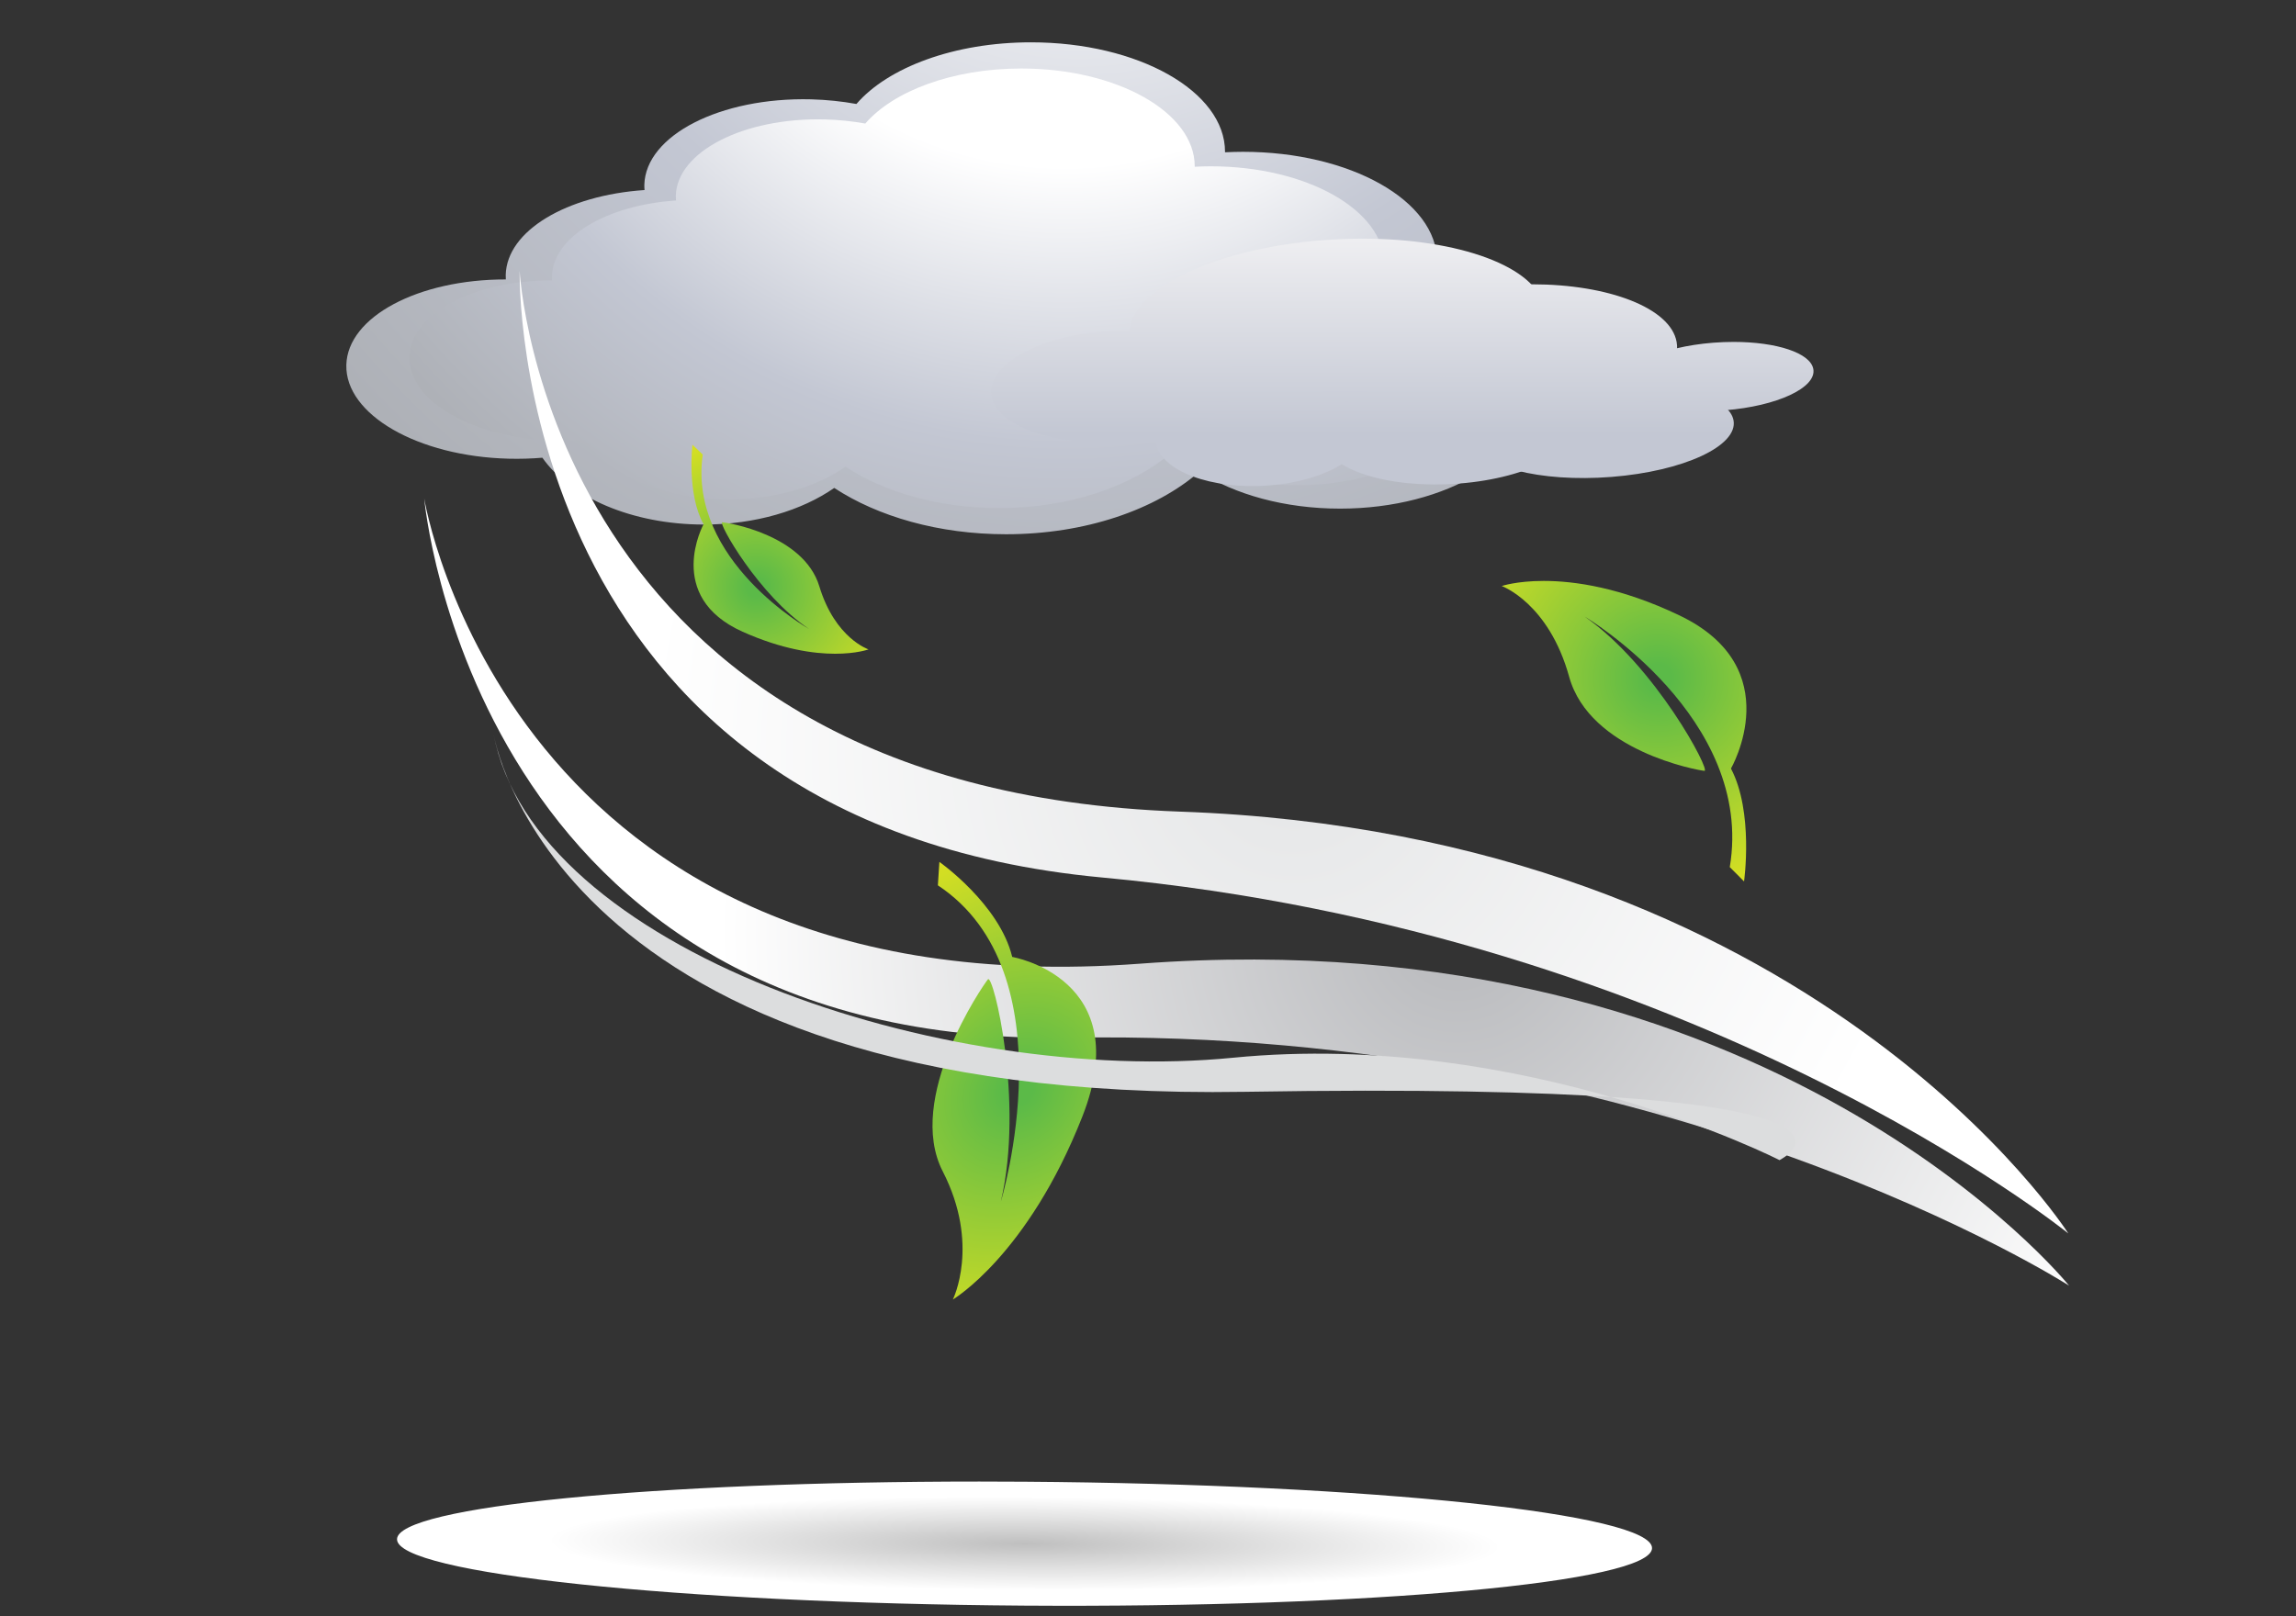 <?xml version="1.0" encoding="UTF-8" standalone="no"?>
<svg
   xmlns:dc="http://purl.org/dc/elements/1.1/"
   xmlns:cc="http://creativecommons.org/ns#"
   xmlns:rdf="http://www.w3.org/1999/02/22-rdf-syntax-ns#"
   xmlns:svg="http://www.w3.org/2000/svg"
   xmlns="http://www.w3.org/2000/svg"
   xmlns:sodipodi="http://sodipodi.sourceforge.net/DTD/sodipodi-0.dtd"
   xmlns:inkscape="http://www.inkscape.org/namespaces/inkscape"
   width="125mm"
   height="88mm"
   viewBox="0 0 125 88"
   version="1.1"
   id="svg27094"
   inkscape:version="1.0.2-2 (e86c870879, 2021-01-15)"
   sodipodi:docname="windy.svg">
  <rect x="0" y="0" width="125" height="88" fill="#333333" stroke="none"/>
  <defs
     id="defs27088">
    <clipPath
       clipPathUnits="userSpaceOnUse"
       id="clipPath302">
      <path
         d="m 356.494,265.424 c -0.881,0.159 -1.809,0.259 -2.772,0.284 v 0 c -5.556,0.138 -10.124,-2.203 -10.202,-5.233 v 0 c -0.002,-0.107 0.003,-0.21 0.012,-0.317 v 0 c -4.755,-0.323 -8.422,-2.481 -8.491,-5.193 v 0 c -0.002,-0.093 0,-0.183 0.007,-0.277 v 0 c -5.356,0.008 -9.685,-2.287 -9.757,-5.234 v 0 c -0.076,-3.03 4.367,-5.595 9.928,-5.734 v 0 c 0.705,-0.018 1.395,0.004 2.064,0.06 v 0 c 1.689,-2.41 5.476,-4.089 9.877,-4.089 v 0 c 3.16,0 6,0.863 7.976,2.24 v 0 c 2.666,-1.748 6.387,-2.834 10.51,-2.834 v 0 c 4.854,0 9.155,1.505 11.827,3.827 v 0 c 2.163,-1.392 5.218,-2.259 8.608,-2.259 v 0 c 6.557,0 11.869,3.246 11.869,7.248 v 0 c 0,2.762 -2.522,5.16 -6.239,6.383 v 0 c 0.197,0.484 0.304,0.988 0.304,1.504 v 0 c 0,3.699 -5.313,6.697 -11.872,6.697 v 0 c -0.372,0 -0.738,-0.012 -1.101,-0.029 v 0 0.029 c 0,3.701 -5.315,6.699 -11.87,6.699 v 0 c -4.697,0 -8.754,-1.539 -10.678,-3.772"
         id="path300" />
    </clipPath>
    <radialGradient
       fx="0"
       fy="0"
       cx="0"
       cy="0"
       r="1"
       gradientUnits="userSpaceOnUse"
       gradientTransform="matrix(-109.412,0,0,-109.412,370.238,288.827)"
       spreadMethod="pad"
       id="radialGradient318">
      <stop
         style="stop-opacity:1;stop-color:#ffffff"
         offset="0"
         id="stop308" />
      <stop
         style="stop-opacity:1;stop-color:#ffffff"
         offset="0.066"
         id="stop310" />
      <stop
         style="stop-opacity:1;stop-color:#c3c7d3"
         offset="0.322"
         id="stop312" />
      <stop
         style="stop-opacity:1;stop-color:#8a8b87"
         offset="0.949"
         id="stop314" />
      <stop
         style="stop-opacity:1;stop-color:#8a8b87"
         offset="1"
         id="stop316" />
    </radialGradient>
    <clipPath
       clipPathUnits="userSpaceOnUse"
       id="clipPath328">
      <path
         d="m 357.037,264.226 c -0.784,0.142 -1.614,0.23 -2.475,0.252 v 0 c -4.966,0.125 -9.047,-1.97 -9.117,-4.674 v 0 c 0,-0.096 0.005,-0.192 0.011,-0.285 v 0 c -4.249,-0.289 -7.527,-2.219 -7.587,-4.641 v 0 c -0.003,-0.082 0,-0.166 0.006,-0.248 v 0 c -4.787,0.008 -8.653,-2.043 -8.722,-4.676 v 0 c -0.064,-2.705 3.906,-5 8.873,-5.127 v 0 c 0.631,-0.015 1.247,0.006 1.844,0.057 v 0 c 1.509,-2.155 4.894,-3.656 8.831,-3.656 v 0 c 2.82,0 5.359,0.771 7.126,2.003 v 0 c 2.379,-1.562 5.707,-2.533 9.39,-2.533 v 0 c 4.339,0 8.184,1.346 10.57,3.42 v 0 c 1.933,-1.242 4.662,-2.02 7.69,-2.02 v 0 c 5.859,0 10.611,2.901 10.611,6.479 v 0 c 0,2.463 -2.257,4.609 -5.577,5.704 v 0 c 0.175,0.431 0.27,0.88 0.27,1.343 v 0 c 0,3.307 -4.749,5.986 -10.606,5.986 v 0 c -0.333,0 -0.662,-0.01 -0.986,-0.027 v 0 0.027 c 0,3.305 -4.749,5.984 -10.608,5.984 v 0 c -4.195,0 -7.822,-1.374 -9.544,-3.368"
         id="path326" />
    </clipPath>
    <radialGradient
       fx="0"
       fy="0"
       cx="0"
       cy="0"
       r="1"
       gradientUnits="userSpaceOnUse"
       gradientTransform="matrix(-97.774,0,0,-97.774,369.322,285.137)"
       spreadMethod="pad"
       id="radialGradient344">
      <stop
         style="stop-opacity:1;stop-color:#ffffff"
         offset="0"
         id="stop334" />
      <stop
         style="stop-opacity:1;stop-color:#ffffff"
         offset="0.24"
         id="stop336" />
      <stop
         style="stop-opacity:1;stop-color:#c3c7d3"
         offset="0.415"
         id="stop338" />
      <stop
         style="stop-opacity:1;stop-color:#8a8b87"
         offset="0.793"
         id="stop340" />
      <stop
         style="stop-opacity:1;stop-color:#8a8b87"
         offset="1"
         id="stop342" />
    </radialGradient>
    <clipPath
       clipPathUnits="userSpaceOnUse"
       id="clipPath570">
      <path
         d="m 384.984,257.085 c -6.998,-0.551 -12.267,-3.287 -11.767,-6.111 v 0 c 0.494,-2.822 6.572,-4.665 13.568,-4.112 v 0 c 7,0.553 12.267,3.289 11.771,6.114 v 0 c -0.44,2.486 -5.199,4.207 -11.105,4.207 v 0 c -0.803,0 -1.629,-0.032 -2.467,-0.098"
         id="path568" />
    </clipPath>
    <linearGradient
       x1="0"
       y1="0"
       x2="1"
       y2="0"
       gradientUnits="userSpaceOnUse"
       gradientTransform="matrix(-1.7e-6,-39.702,-39.702,1.7e-6,385.887,257.101)"
       spreadMethod="pad"
       id="linearGradient586">
      <stop
         style="stop-opacity:1;stop-color:#eeeef1"
         offset="0"
         id="stop576" />
      <stop
         style="stop-opacity:1;stop-color:#c3c7d3"
         offset="0.299"
         id="stop578" />
      <stop
         style="stop-opacity:1;stop-color:#c3c7d3"
         offset="0.388"
         id="stop580" />
      <stop
         style="stop-opacity:1;stop-color:#afb2b8"
         offset="0.596"
         id="stop582" />
      <stop
         style="stop-opacity:1;stop-color:#afb2b8"
         offset="1"
         id="stop584" />
    </linearGradient>
    <clipPath
       clipPathUnits="userSpaceOnUse"
       id="clipPath596">
      <path
         d="m 396.013,254.318 c -5.473,-0.433 -9.574,-2.683 -9.161,-5.024 v 0 c 0.414,-2.342 5.183,-3.893 10.656,-3.461 v 0 c 5.47,0.434 9.573,2.684 9.16,5.026 v 0 c -0.364,2.079 -4.163,3.531 -8.836,3.531 v 0 c -0.594,0 -1.202,-0.024 -1.819,-0.072"
         id="path594" />
    </clipPath>
    <linearGradient
       x1="0"
       y1="0"
       x2="1"
       y2="0"
       gradientUnits="userSpaceOnUse"
       gradientTransform="matrix(-1.7e-6,-39.708,-39.708,1.7e-6,396.76,257.101)"
       spreadMethod="pad"
       id="linearGradient612">
      <stop
         style="stop-opacity:1;stop-color:#eeeef1"
         offset="0"
         id="stop602" />
      <stop
         style="stop-opacity:1;stop-color:#c3c7d3"
         offset="0.299"
         id="stop604" />
      <stop
         style="stop-opacity:1;stop-color:#c3c7d3"
         offset="0.388"
         id="stop606" />
      <stop
         style="stop-opacity:1;stop-color:#afb2b8"
         offset="0.596"
         id="stop608" />
      <stop
         style="stop-opacity:1;stop-color:#afb2b8"
         offset="1"
         id="stop610" />
    </linearGradient>
    <clipPath
       clipPathUnits="userSpaceOnUse"
       id="clipPath622">
      <path
         d="m 392.223,248.724 c -4.307,-0.338 -7.538,-2.076 -7.223,-3.875 v 0 c 0.316,-1.807 4.065,-2.99 8.372,-2.649 v 0 c 4.306,0.338 7.539,2.076 7.222,3.879 v 0 c -0.282,1.594 -3.244,2.704 -6.902,2.704 v 0 c -0.479,0 -0.971,-0.019 -1.469,-0.059"
         id="path620" />
    </clipPath>
    <linearGradient
       x1="0"
       y1="0"
       x2="1"
       y2="0"
       gradientUnits="userSpaceOnUse"
       gradientTransform="matrix(-1.7e-6,-39.7,-39.7,1.7e-6,392.797,257.1)"
       spreadMethod="pad"
       id="linearGradient638">
      <stop
         style="stop-opacity:1;stop-color:#eeeef1"
         offset="0"
         id="stop628" />
      <stop
         style="stop-opacity:1;stop-color:#c3c7d3"
         offset="0.299"
         id="stop630" />
      <stop
         style="stop-opacity:1;stop-color:#c3c7d3"
         offset="0.388"
         id="stop632" />
      <stop
         style="stop-opacity:1;stop-color:#afb2b8"
         offset="0.596"
         id="stop634" />
      <stop
         style="stop-opacity:1;stop-color:#afb2b8"
         offset="1"
         id="stop636" />
    </linearGradient>
    <clipPath
       clipPathUnits="userSpaceOnUse"
       id="clipPath648">
      <path
         d="m 380.669,248.253 c -3.528,-0.278 -6.149,-1.887 -5.848,-3.588 v 0 c 0.3,-1.703 3.406,-2.859 6.935,-2.58 v 0 c 3.53,0.277 6.148,1.882 5.845,3.59 v 0 c -0.269,1.532 -2.808,2.62 -5.884,2.62 v 0 c -0.343,0 -0.693,-0.014 -1.048,-0.042"
         id="path646" />
    </clipPath>
    <linearGradient
       x1="0"
       y1="0"
       x2="1"
       y2="0"
       gradientUnits="userSpaceOnUse"
       gradientTransform="matrix(-1.7e-6,-39.701,-39.701,1.7e-6,381.211,257.1)"
       spreadMethod="pad"
       id="linearGradient664">
      <stop
         style="stop-opacity:1;stop-color:#eeeef1"
         offset="0"
         id="stop654" />
      <stop
         style="stop-opacity:1;stop-color:#c3c7d3"
         offset="0.299"
         id="stop656" />
      <stop
         style="stop-opacity:1;stop-color:#c3c7d3"
         offset="0.388"
         id="stop658" />
      <stop
         style="stop-opacity:1;stop-color:#afb2b8"
         offset="0.596"
         id="stop660" />
      <stop
         style="stop-opacity:1;stop-color:#afb2b8"
         offset="1"
         id="stop662" />
    </linearGradient>
    <clipPath
       clipPathUnits="userSpaceOnUse"
       id="clipPath674">
      <path
         d="m 401.691,248.259 c -4.398,-0.346 -7.734,-1.893 -7.463,-3.457 v 0 c 0.277,-1.559 4.066,-2.545 8.46,-2.197 v 0 c 4.395,0.347 7.738,1.894 7.46,3.457 v 0 c -0.238,1.348 -3.094,2.267 -6.701,2.267 v 0 c -0.569,0 -1.157,-0.023 -1.756,-0.07"
         id="path672" />
    </clipPath>
    <linearGradient
       x1="0"
       y1="0"
       x2="1"
       y2="0"
       gradientUnits="userSpaceOnUse"
       gradientTransform="matrix(-1.7e-6,-39.7,-39.7,1.7e-6,402.188,257.1)"
       spreadMethod="pad"
       id="linearGradient690">
      <stop
         style="stop-opacity:1;stop-color:#eeeef1"
         offset="0"
         id="stop680" />
      <stop
         style="stop-opacity:1;stop-color:#c3c7d3"
         offset="0.299"
         id="stop682" />
      <stop
         style="stop-opacity:1;stop-color:#c3c7d3"
         offset="0.388"
         id="stop684" />
      <stop
         style="stop-opacity:1;stop-color:#afb2b8"
         offset="0.596"
         id="stop686" />
      <stop
         style="stop-opacity:1;stop-color:#afb2b8"
         offset="1"
         id="stop688" />
    </linearGradient>
    <clipPath
       clipPathUnits="userSpaceOnUse"
       id="clipPath700">
      <path
         d="m 408.899,250.816 c -3.186,-0.251 -5.602,-1.381 -5.401,-2.524 v 0 c 0.201,-1.14 2.945,-1.863 6.128,-1.609 v 0 c 3.185,0.252 5.606,1.38 5.403,2.521 v 0 c -0.173,0.988 -2.254,1.661 -4.879,1.661 v 0 c -0.405,0 -0.825,-0.016 -1.251,-0.049"
         id="path698" />
    </clipPath>
    <linearGradient
       x1="0"
       y1="0"
       x2="1"
       y2="0"
       gradientUnits="userSpaceOnUse"
       gradientTransform="matrix(-1.7e-6,-39.711,-39.711,1.7e-6,409.263,257.102)"
       spreadMethod="pad"
       id="linearGradient716">
      <stop
         style="stop-opacity:1;stop-color:#eeeef1"
         offset="0"
         id="stop706" />
      <stop
         style="stop-opacity:1;stop-color:#c3c7d3"
         offset="0.299"
         id="stop708" />
      <stop
         style="stop-opacity:1;stop-color:#c3c7d3"
         offset="0.388"
         id="stop710" />
      <stop
         style="stop-opacity:1;stop-color:#afb2b8"
         offset="0.596"
         id="stop712" />
      <stop
         style="stop-opacity:1;stop-color:#afb2b8"
         offset="1"
         id="stop714" />
    </linearGradient>
    <clipPath
       clipPathUnits="userSpaceOnUse"
       id="clipPath726">
      <path
         d="m 371.64,251.513 c -4.127,-0.328 -7.208,-2.104 -6.877,-3.964 v 0 c 0.326,-1.863 3.936,-3.109 8.064,-2.782 v 0 c 4.126,0.325 7.207,2.101 6.877,3.962 v 0 c -0.293,1.665 -3.206,2.835 -6.768,2.835 v 0 c -0.424,0 -0.857,-0.017 -1.296,-0.051"
         id="path724" />
    </clipPath>
    <linearGradient
       x1="0"
       y1="0"
       x2="1"
       y2="0"
       gradientUnits="userSpaceOnUse"
       gradientTransform="matrix(-1.7e-6,-39.711,-39.711,1.7e-6,372.233,257.103)"
       spreadMethod="pad"
       id="linearGradient742">
      <stop
         style="stop-opacity:1;stop-color:#eeeef1"
         offset="0"
         id="stop732" />
      <stop
         style="stop-opacity:1;stop-color:#c3c7d3"
         offset="0.299"
         id="stop734" />
      <stop
         style="stop-opacity:1;stop-color:#c3c7d3"
         offset="0.388"
         id="stop736" />
      <stop
         style="stop-opacity:1;stop-color:#afb2b8"
         offset="0.596"
         id="stop738" />
      <stop
         style="stop-opacity:1;stop-color:#afb2b8"
         offset="1"
         id="stop740" />
    </linearGradient>
    <clipPath
       clipPathUnits="userSpaceOnUse"
       id="clipPath778">
      <path
         d="m 328.392,177.606 c -0.014,-2.093 17.16,-3.911 38.359,-4.062 v 0 c 21.198,-0.148 38.397,1.426 38.412,3.519 v 0 c 0.013,2.096 -17.16,3.914 -38.36,4.063 v 0 c -0.938,0.007 -1.866,0.01 -2.787,0.01 v 0 c -19.897,0 -35.61,-1.528 -35.624,-3.53"
         id="path776" />
    </clipPath>
    <radialGradient
       fx="0"
       fy="0"
       cx="0"
       cy="0"
       r="1"
       gradientUnits="userSpaceOnUse"
       gradientTransform="matrix(34.932,-0.247,-0.024,-3.448,366.777,177.335)"
       spreadMethod="pad"
       id="radialGradient790">
      <stop
         style="stop-opacity:1;stop-color:#bfbfbf"
         offset="0"
         id="stop784" />
      <stop
         style="stop-opacity:1;stop-color:#ffffff"
         offset="0.831"
         id="stop786" />
      <stop
         style="stop-opacity:1;stop-color:#ffffff"
         offset="1"
         id="stop788" />
    </radialGradient>
    <clipPath
       clipPathUnits="userSpaceOnUse"
       id="clipPath2282">
      <path
         d="m 469.301,81.329 c 36.539,0.624 61.111,-15.171 61.111,-15.171 v 0 c 0,0 -18.163,22.588 -56.839,19.699 v 0 c -38.681,-2.886 -43.778,28.459 -43.778,28.459 v 0 c 0,0 2.962,-33.611 39.506,-32.987"
         id="path2280" />
    </clipPath>
    <radialGradient
       fx="0"
       fy="0"
       cx="0"
       cy="0"
       r="1"
       gradientUnits="userSpaceOnUse"
       gradientTransform="matrix(43.124,-12.994,-12.994,-43.124,492.958,87.961)"
       spreadMethod="pad"
       id="radialGradient2294">
      <stop
         style="stop-opacity:1;stop-color:#bcbdc0"
         offset="0"
         id="stop2288" />
      <stop
         style="stop-opacity:1;stop-color:#bcbdc0"
         offset="0.06"
         id="stop2290" />
      <stop
         style="stop-opacity:1;stop-color:#ffffff"
         offset="1"
         id="stop2292-7" />
    </radialGradient>
    <clipPath
       clipPathUnits="userSpaceOnUse"
       id="clipPath2304">
      <path
         d="m 471.281,91.129 c 36.39,-3.383 59.084,-21.776 59.084,-21.776 v 0 c 0,0 -15.579,24.44 -54.34,25.809 v 0 c -38.765,1.369 -40.394,33.086 -40.394,33.086 v 0 c 0,0 -0.742,-33.733 35.65,-37.119"
         id="path2302" />
    </clipPath>
    <radialGradient
       fx="0"
       fy="0"
       cx="0"
       cy="0"
       r="1"
       gradientUnits="userSpaceOnUse"
       gradientTransform="matrix(39.439,0,0,-39.439,482.997,98.801)"
       spreadMethod="pad"
       id="radialGradient2316">
      <stop
         style="stop-opacity:1;stop-color:#e6e7e8"
         offset="0"
         id="stop2310" />
      <stop
         style="stop-opacity:1;stop-color:#e6e7e8"
         offset="0.06"
         id="stop2312" />
      <stop
         style="stop-opacity:1;stop-color:#ffffff"
         offset="1"
         id="stop2314" />
    </radialGradient>
    <clipPath
       clipPathUnits="userSpaceOnUse"
       id="clipPath2326">
      <path
         d="m 495.706,108.965 c 0,0 2.873,-1.032 4.127,-5.557 v 0 c 1.256,-4.531 7.873,-5.72 8.274,-5.752 v 0 c 0.401,-0.029 -2.987,6.41 -7.315,9.432 v 0 c 0,0 10.389,-6.182 8.865,-15.322 v 0 l 0.873,-0.875 c 0,0 0.6,4.245 -0.801,6.906 v 0 c 0,0 3.569,6.162 -3.157,9.373 v 0 c -3.57,1.707 -6.413,2.107 -8.294,2.107 v 0 c -1.661,0 -2.572,-0.312 -2.572,-0.312"
         id="path2324" />
    </clipPath>
    <radialGradient
       fx="0"
       fy="0"
       cx="0"
       cy="0"
       r="1"
       gradientUnits="userSpaceOnUse"
       gradientTransform="matrix(13.502,-1.059,-1.059,-13.502,505.306,103.344)"
       spreadMethod="pad"
       id="radialGradient2338">
      <stop
         style="stop-opacity:1;stop-color:#5bba48"
         offset="0"
         id="stop2332" />
      <stop
         style="stop-opacity:1;stop-color:#5bba48"
         offset="0.06"
         id="stop2334" />
      <stop
         style="stop-opacity:1;stop-color:#d9e021"
         offset="1"
         id="stop2336" />
    </radialGradient>
    <clipPath
       clipPathUnits="userSpaceOnUse"
       id="clipPath2348">
      <path
         d="m 446.882,112.746 c 0,0 -2.421,-4.416 2.385,-6.576 v 0 c 4.805,-2.154 7.706,-1.082 7.706,-1.082 v 0 c 0,0 -2.046,0.676 -3.008,3.855 v 0 c -0.962,3.178 -5.657,3.911 -5.94,3.922 v 0 c -0.285,0.02 2.217,-4.473 5.319,-6.534 v 0 c 0,0 -7.438,4.196 -6.513,10.679 v 0 l -0.63,0.599 c 0,0 -0.355,-3.009 0.681,-4.863"
         id="path2346" />
    </clipPath>
    <radialGradient
       fx="0"
       fy="0"
       cx="0"
       cy="0"
       r="1"
       gradientUnits="userSpaceOnUse"
       gradientTransform="matrix(-9.556,0.525,0.525,9.556,450.098,108.898)"
       spreadMethod="pad"
       id="radialGradient2360">
      <stop
         style="stop-opacity:1;stop-color:#5bba48"
         offset="0"
         id="stop2354" />
      <stop
         style="stop-opacity:1;stop-color:#5bba48"
         offset="0.06"
         id="stop2356" />
      <stop
         style="stop-opacity:1;stop-color:#d9e021"
         offset="1"
         id="stop2358" />
    </radialGradient>
    <clipPath
       clipPathUnits="userSpaceOnUse"
       id="clipPath2370">
      <path
         d="m 461.215,90.651 c 8.095,-5.35 3.855,-19.34 3.855,-19.34 v 0 c 1.436,6.156 -0.476,13.978 -0.793,13.59 v 0 c -0.314,-0.386 -5.064,-7.272 -2.764,-11.751 v 0 c 2.298,-4.475 0.619,-7.84 0.619,-7.84 v 0 c 0,0 4.582,2.709 7.918,11.188 v 0 c 3.337,8.475 -4.287,9.773 -4.287,9.773 v 0 c -0.783,3.231 -4.456,5.815 -4.456,5.815 v 0 z"
         id="path2368" />
    </clipPath>
    <radialGradient
       fx="0"
       fy="0"
       cx="0"
       cy="0"
       r="1"
       gradientUnits="userSpaceOnUse"
       gradientTransform="matrix(10.707,13.042,-10.945,8.986,466.124,78.168)"
       spreadMethod="pad"
       id="radialGradient2382">
      <stop
         style="stop-opacity:1;stop-color:#5bba48"
         offset="0"
         id="stop2376-2" />
      <stop
         style="stop-opacity:1;stop-color:#5bba48"
         offset="0.06"
         id="stop2378-9" />
      <stop
         style="stop-opacity:1;stop-color:#d9e021"
         offset="1"
         id="stop2380" />
    </radialGradient>
    <clipPath
       clipPathUnits="userSpaceOnUse"
       id="clipPath2392">
      <path
         d="M 0,595.28 H 841.89 V 0 H 0 Z"
         id="path2390" />
    </clipPath>
  </defs>
  <sodipodi:namedview
     id="base"
     pagecolor="#ffffff"
     bordercolor="#666666"
     borderopacity="1.0"
     inkscape:pageopacity="0.0"
     inkscape:pageshadow="2"
     inkscape:zoom="0.35"
     inkscape:cx="70.266639"
     inkscape:cy="63.77443"
     inkscape:document-units="mm"
     inkscape:current-layer="layer1"
     inkscape:document-rotation="0"
     showgrid="false"
     fit-margin-top="0"
     fit-margin-left="0"
     fit-margin-right="0"
     fit-margin-bottom="0"
     inkscape:window-width="1267"
     inkscape:window-height="1040"
     inkscape:window-x="78"
     inkscape:window-y="0"
     inkscape:window-maximized="0" />
  <g
     inkscape:label="Layer 1"
     inkscape:groupmode="layer"
     id="layer1"
     transform="translate(-87.242,-131.293)">
    <g
       id="g296"
       transform="matrix(0.89,0,0,-0.89,-183.412,373.182)">
      <g
         id="g298"
         clip-path="url(#clipPath302)">
        <g
           id="g304">
          <g
             id="g306">
            <path
               d="m 356.494,265.424 c -0.881,0.159 -1.809,0.259 -2.772,0.284 v 0 c -5.556,0.138 -10.124,-2.203 -10.202,-5.233 v 0 c -0.002,-0.107 0.003,-0.21 0.012,-0.317 v 0 c -4.755,-0.323 -8.422,-2.481 -8.491,-5.193 v 0 c -0.002,-0.093 0,-0.183 0.007,-0.277 v 0 c -5.356,0.008 -9.685,-2.287 -9.757,-5.234 v 0 c -0.076,-3.03 4.367,-5.595 9.928,-5.734 v 0 c 0.705,-0.018 1.395,0.004 2.064,0.06 v 0 c 1.689,-2.41 5.476,-4.089 9.877,-4.089 v 0 c 3.16,0 6,0.863 7.976,2.24 v 0 c 2.666,-1.748 6.387,-2.834 10.51,-2.834 v 0 c 4.854,0 9.155,1.505 11.827,3.827 v 0 c 2.163,-1.392 5.218,-2.259 8.608,-2.259 v 0 c 6.557,0 11.869,3.246 11.869,7.248 v 0 c 0,2.762 -2.522,5.16 -6.239,6.383 v 0 c 0.197,0.484 0.304,0.988 0.304,1.504 v 0 c 0,3.699 -5.313,6.697 -11.872,6.697 v 0 c -0.372,0 -0.738,-0.012 -1.101,-0.029 v 0 0.029 c 0,3.701 -5.315,6.699 -11.87,6.699 v 0 c -4.697,0 -8.754,-1.539 -10.678,-3.772"
               style="fill:url(#radialGradient318);stroke:none"
               id="path320" />
          </g>
        </g>
      </g>
    </g>
    <g
       id="g322"
       transform="matrix(0.89,0,0,-0.89,-183.412,373.182)">
      <g
         id="g324"
         clip-path="url(#clipPath328)">
        <g
           id="g330">
          <g
             id="g332">
            <path
               d="m 357.037,264.226 c -0.784,0.142 -1.614,0.23 -2.475,0.252 v 0 c -4.966,0.125 -9.047,-1.97 -9.117,-4.674 v 0 c 0,-0.096 0.005,-0.192 0.011,-0.285 v 0 c -4.249,-0.289 -7.527,-2.219 -7.587,-4.641 v 0 c -0.003,-0.082 0,-0.166 0.006,-0.248 v 0 c -4.787,0.008 -8.653,-2.043 -8.722,-4.676 v 0 c -0.064,-2.705 3.906,-5 8.873,-5.127 v 0 c 0.631,-0.015 1.247,0.006 1.844,0.057 v 0 c 1.509,-2.155 4.894,-3.656 8.831,-3.656 v 0 c 2.82,0 5.359,0.771 7.126,2.003 v 0 c 2.379,-1.562 5.707,-2.533 9.39,-2.533 v 0 c 4.339,0 8.184,1.346 10.57,3.42 v 0 c 1.933,-1.242 4.662,-2.02 7.69,-2.02 v 0 c 5.859,0 10.611,2.901 10.611,6.479 v 0 c 0,2.463 -2.257,4.609 -5.577,5.704 v 0 c 0.175,0.431 0.27,0.88 0.27,1.343 v 0 c 0,3.307 -4.749,5.986 -10.606,5.986 v 0 c -0.333,0 -0.662,-0.01 -0.986,-0.027 v 0 0.027 c 0,3.305 -4.749,5.984 -10.608,5.984 v 0 c -4.195,0 -7.822,-1.374 -9.544,-3.368"
               style="fill:url(#radialGradient344);stroke:none"
               id="path346" />
          </g>
        </g>
      </g>
    </g>
    <g
       id="g564"
       transform="matrix(0.89,0,0,-0.89,-183.412,373.182)">
      <g
         id="g566"
         clip-path="url(#clipPath570)">
        <g
           id="g572">
          <g
             id="g574">
            <path
               d="m 384.984,257.085 c -6.998,-0.551 -12.267,-3.287 -11.767,-6.111 v 0 c 0.494,-2.822 6.572,-4.665 13.568,-4.112 v 0 c 7,0.553 12.267,3.289 11.771,6.114 v 0 c -0.44,2.486 -5.199,4.207 -11.105,4.207 v 0 c -0.803,0 -1.629,-0.032 -2.467,-0.098"
               style="fill:url(#linearGradient586);stroke:none"
               id="path588" />
          </g>
        </g>
      </g>
    </g>
    <g
       id="g590"
       transform="matrix(0.89,0,0,-0.89,-183.412,373.182)">
      <g
         id="g592"
         clip-path="url(#clipPath596)">
        <g
           id="g598">
          <g
             id="g600">
            <path
               d="m 396.013,254.318 c -5.473,-0.433 -9.574,-2.683 -9.161,-5.024 v 0 c 0.414,-2.342 5.183,-3.893 10.656,-3.461 v 0 c 5.47,0.434 9.573,2.684 9.16,5.026 v 0 c -0.364,2.079 -4.163,3.531 -8.836,3.531 v 0 c -0.594,0 -1.202,-0.024 -1.819,-0.072"
               style="fill:url(#linearGradient612);stroke:none"
               id="path614" />
          </g>
        </g>
      </g>
    </g>
    <g
       id="g616"
       transform="matrix(0.89,0,0,-0.89,-183.412,373.182)">
      <g
         id="g618"
         clip-path="url(#clipPath622)">
        <g
           id="g624">
          <g
             id="g626">
            <path
               d="m 392.223,248.724 c -4.307,-0.338 -7.538,-2.076 -7.223,-3.875 v 0 c 0.316,-1.807 4.065,-2.99 8.372,-2.649 v 0 c 4.306,0.338 7.539,2.076 7.222,3.879 v 0 c -0.282,1.594 -3.244,2.704 -6.902,2.704 v 0 c -0.479,0 -0.971,-0.019 -1.469,-0.059"
               style="fill:url(#linearGradient638);stroke:none"
               id="path640" />
          </g>
        </g>
      </g>
    </g>
    <g
       id="g642"
       transform="matrix(0.89,0,0,-0.89,-183.412,373.182)">
      <g
         id="g644"
         clip-path="url(#clipPath648)">
        <g
           id="g650">
          <g
             id="g652">
            <path
               d="m 380.669,248.253 c -3.528,-0.278 -6.149,-1.887 -5.848,-3.588 v 0 c 0.3,-1.703 3.406,-2.859 6.935,-2.58 v 0 c 3.53,0.277 6.148,1.882 5.845,3.59 v 0 c -0.269,1.532 -2.808,2.62 -5.884,2.62 v 0 c -0.343,0 -0.693,-0.014 -1.048,-0.042"
               style="fill:url(#linearGradient664);stroke:none"
               id="path666" />
          </g>
        </g>
      </g>
    </g>
    <g
       id="g668"
       transform="matrix(0.89,0,0,-0.89,-183.412,373.182)">
      <g
         id="g670"
         clip-path="url(#clipPath674)">
        <g
           id="g676">
          <g
             id="g678">
            <path
               d="m 401.691,248.259 c -4.398,-0.346 -7.734,-1.893 -7.463,-3.457 v 0 c 0.277,-1.559 4.066,-2.545 8.46,-2.197 v 0 c 4.395,0.347 7.738,1.894 7.46,3.457 v 0 c -0.238,1.348 -3.094,2.267 -6.701,2.267 v 0 c -0.569,0 -1.157,-0.023 -1.756,-0.07"
               style="fill:url(#linearGradient690);stroke:none"
               id="path692" />
          </g>
        </g>
      </g>
    </g>
    <g
       id="g694"
       transform="matrix(0.89,0,0,-0.89,-183.412,373.182)">
      <g
         id="g696"
         clip-path="url(#clipPath700)">
        <g
           id="g702">
          <g
             id="g704">
            <path
               d="m 408.899,250.816 c -3.186,-0.251 -5.602,-1.381 -5.401,-2.524 v 0 c 0.201,-1.14 2.945,-1.863 6.128,-1.609 v 0 c 3.185,0.252 5.606,1.38 5.403,2.521 v 0 c -0.173,0.988 -2.254,1.661 -4.879,1.661 v 0 c -0.405,0 -0.825,-0.016 -1.251,-0.049"
               style="fill:url(#linearGradient716);stroke:none"
               id="path718" />
          </g>
        </g>
      </g>
    </g>
    <g
       id="g720"
       transform="matrix(0.89,0,0,-0.89,-183.412,373.182)">
      <g
         id="g722"
         clip-path="url(#clipPath726)">
        <g
           id="g728">
          <g
             id="g730">
            <path
               d="m 371.64,251.513 c -4.127,-0.328 -7.208,-2.104 -6.877,-3.964 v 0 c 0.326,-1.863 3.936,-3.109 8.064,-2.782 v 0 c 4.126,0.325 7.207,2.101 6.877,3.962 v 0 c -0.293,1.665 -3.206,2.835 -6.768,2.835 v 0 c -0.424,0 -0.857,-0.017 -1.296,-0.051"
               style="fill:url(#linearGradient742);stroke:none"
               id="path744" />
          </g>
        </g>
      </g>
    </g>
    <g
       id="g772"
       transform="matrix(0.89,0,0,-0.89,-183.412,373.182)">
      <g
         id="g774"
         clip-path="url(#clipPath778)">
        <g
           id="g780">
          <g
             id="g782">
            <path
               d="m 328.392,177.606 c -0.014,-2.093 17.16,-3.911 38.359,-4.062 v 0 c 21.198,-0.148 38.397,1.426 38.412,3.519 v 0 c 0.013,2.096 -17.16,3.914 -38.36,4.063 v 0 c -0.938,0.007 -1.866,0.01 -2.787,0.01 v 0 c -19.897,0 -35.61,-1.528 -35.624,-3.53"
               style="fill:url(#radialGradient790);stroke:none"
               id="path792" />
          </g>
        </g>
      </g>
    </g>
    <g
       id="g2276"
       transform="matrix(0.89,0,0,-0.89,-272.179,260.184)">
      <g
         id="g2278"
         clip-path="url(#clipPath2282)">
        <g
           id="g2284">
          <g
             id="g2286">
            <path
               d="m 469.301,81.329 c 36.539,0.624 61.111,-15.171 61.111,-15.171 v 0 c 0,0 -18.163,22.588 -56.839,19.699 v 0 c -38.681,-2.886 -43.778,28.459 -43.778,28.459 v 0 c 0,0 2.962,-33.611 39.506,-32.987"
               style="fill:url(#radialGradient2294);stroke:none"
               id="path2296" />
          </g>
        </g>
      </g>
    </g>
    <g
       id="g2298"
       transform="matrix(0.89,0,0,-0.89,-272.179,260.184)">
      <g
         id="g2300"
         clip-path="url(#clipPath2304)">
        <g
           id="g2306-7">
          <g
             id="g2308-2">
            <path
               d="m 471.281,91.129 c 36.39,-3.383 59.084,-21.776 59.084,-21.776 v 0 c 0,0 -15.579,24.44 -54.34,25.809 v 0 c -38.765,1.369 -40.394,33.086 -40.394,33.086 v 0 c 0,0 -0.742,-33.733 35.65,-37.119"
               style="fill:url(#radialGradient2316);stroke:none"
               id="path2318" />
          </g>
        </g>
      </g>
    </g>
    <g
       id="g2320"
       transform="matrix(0.89,0,0,-0.89,-272.179,260.184)">
      <g
         id="g2322"
         clip-path="url(#clipPath2326)">
        <g
           id="g2328">
          <g
             id="g2330">
            <path
               d="m 495.706,108.965 c 0,0 2.873,-1.032 4.127,-5.557 v 0 c 1.256,-4.531 7.873,-5.72 8.274,-5.752 v 0 c 0.401,-0.029 -2.987,6.41 -7.315,9.432 v 0 c 0,0 10.389,-6.182 8.865,-15.322 v 0 l 0.873,-0.875 c 0,0 0.6,4.245 -0.801,6.906 v 0 c 0,0 3.569,6.162 -3.157,9.373 v 0 c -3.57,1.707 -6.413,2.107 -8.294,2.107 v 0 c -1.661,0 -2.572,-0.312 -2.572,-0.312"
               style="fill:url(#radialGradient2338);stroke:none"
               id="path2340" />
          </g>
        </g>
      </g>
    </g>
    <g
       id="g2342-0"
       transform="matrix(0.89,0,0,-0.89,-272.179,260.184)">
      <g
         id="g2344"
         clip-path="url(#clipPath2348)">
        <g
           id="g2350">
          <g
             id="g2352">
            <path
               d="m 446.882,112.746 c 0,0 -2.421,-4.416 2.385,-6.576 v 0 c 4.805,-2.154 7.706,-1.082 7.706,-1.082 v 0 c 0,0 -2.046,0.676 -3.008,3.855 v 0 c -0.962,3.178 -5.657,3.911 -5.94,3.922 v 0 c -0.285,0.02 2.217,-4.473 5.319,-6.534 v 0 c 0,0 -7.438,4.196 -6.513,10.679 v 0 l -0.63,0.599 c 0,0 -0.355,-3.009 0.681,-4.863"
               style="fill:url(#radialGradient2360);stroke:none"
               id="path2362-1" />
          </g>
        </g>
      </g>
    </g>
    <g
       id="g2364"
       transform="matrix(0.89,0,0,-0.89,-272.179,260.184)">
      <g
         id="g2366-9"
         clip-path="url(#clipPath2370)">
        <g
           id="g2372">
          <g
             id="g2374">
            <path
               d="m 461.215,90.651 c 8.095,-5.35 3.855,-19.34 3.855,-19.34 v 0 c 1.436,6.156 -0.476,13.978 -0.793,13.59 v 0 c -0.314,-0.386 -5.064,-7.272 -2.764,-11.751 v 0 c 2.298,-4.475 0.619,-7.84 0.619,-7.84 v 0 c 0,0 4.582,2.709 7.918,11.188 v 0 c 3.337,8.475 -4.287,9.773 -4.287,9.773 v 0 c -0.783,3.231 -4.456,5.815 -4.456,5.815 v 0 z"
               style="fill:url(#radialGradient2382);stroke:none"
               id="path2384" />
          </g>
        </g>
      </g>
    </g>
    <g
       id="g2386-8"
       transform="matrix(0.89,0,0,-0.89,-272.179,260.184)">
      <g
         id="g2388"
         clip-path="url(#clipPath2392)">
        <g
           id="g2394-1"
           transform="translate(512.7,73.838)">
          <path
             d="m 0,0 c 0,0 -15.665,8.008 -33.418,6.266 -17.753,-1.745 -42.815,6.613 -45.25,19.839 0,0 3.48,-22.626 45.946,-21.925 C 9.746,4.873 0,0 0,0"
             style="fill:#dcddde;fill-opacity:1;fill-rule:nonzero;stroke:none"
             id="path2396" />
        </g>
      </g>
    </g>
  </g>
</svg>
